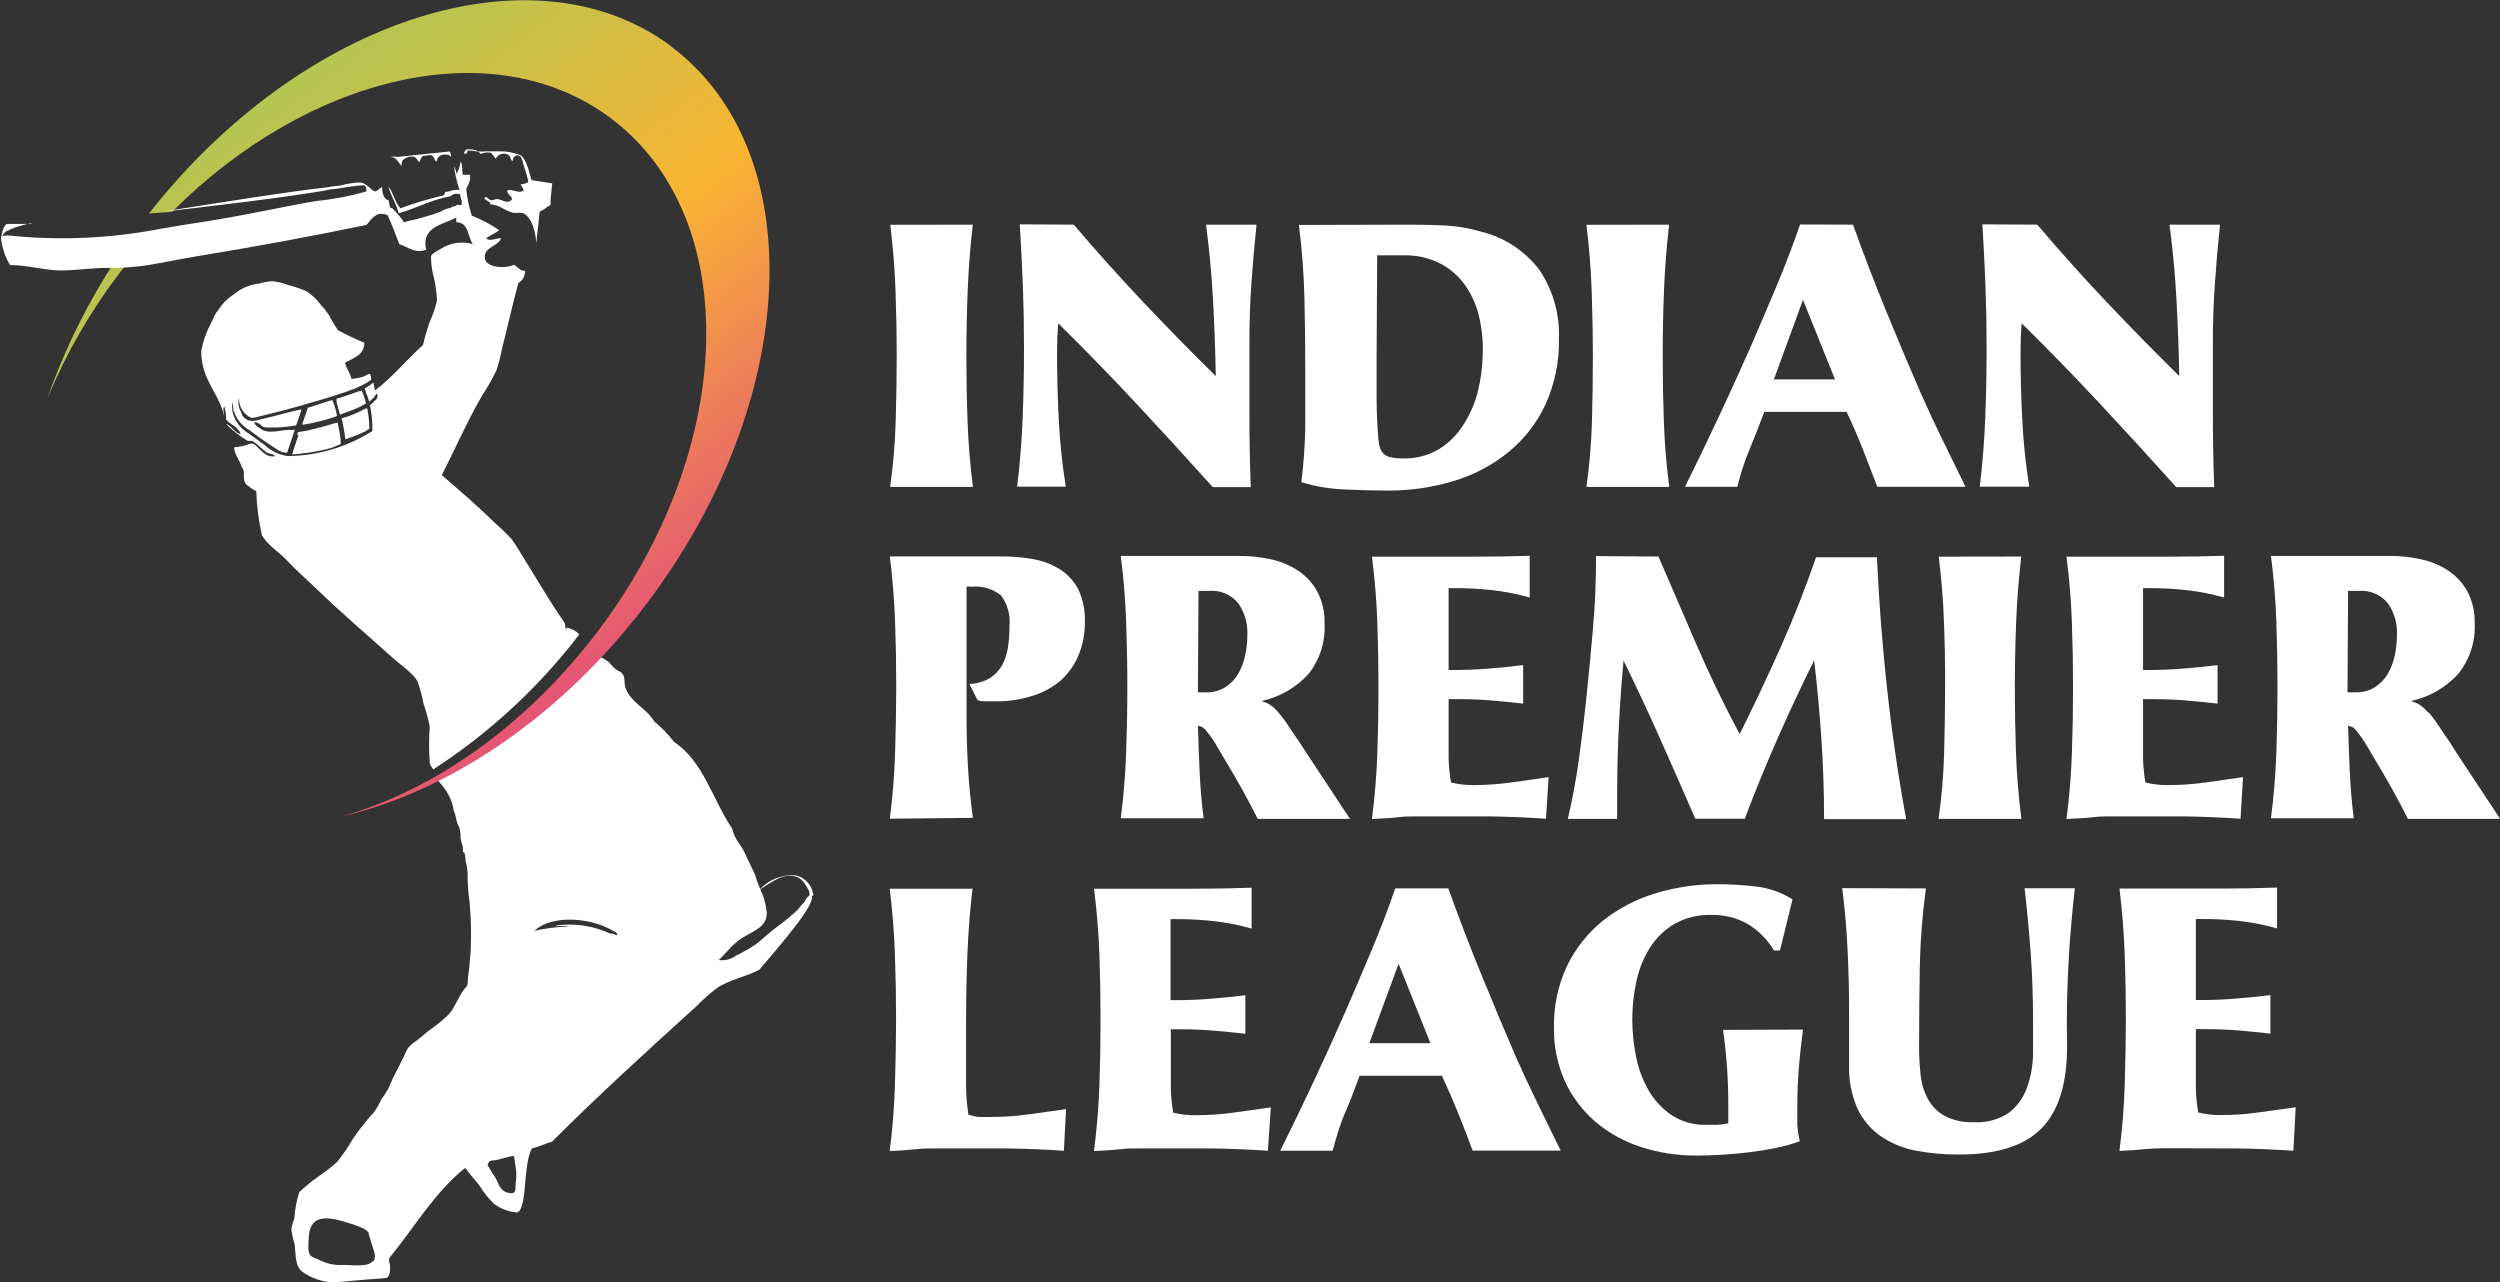 <svg width="78" height="40" viewBox="0 0 78 40" fill="none" xmlns="http://www.w3.org/2000/svg">
  <rect x="0" y="0" width="78" height="40" fill="#333333" stroke="none"/>
  <g clip-path="url(#clip0_8_619)">
    <path d="M30.351 7.009C30.272 7.693 30.219 8.374 30.192 9.053C30.165 9.731 30.151 10.415 30.151 11.106C30.151 11.79 30.163 12.471 30.188 13.149C30.212 13.828 30.268 14.509 30.355 15.193H27.772C27.867 14.519 27.925 13.839 27.945 13.159C27.966 12.477 27.977 11.794 27.977 11.11C27.977 10.426 27.964 9.742 27.94 9.057C27.916 8.382 27.861 7.701 27.777 7.013L30.351 7.009Z" fill="white" />
    <path d="M33.502 7.009C34.204 7.835 34.925 8.638 35.663 9.419C36.401 10.2 37.158 10.971 37.933 11.734C37.918 10.938 37.889 10.149 37.847 9.365C37.804 8.581 37.732 7.796 37.629 7.009H39.204C39.141 7.612 39.088 8.215 39.045 8.818C39.003 9.42 38.982 10.04 38.982 10.676C38.982 11.433 38.982 12.186 38.982 12.937C38.982 13.688 38.995 14.441 39.023 15.198H37.838C37.048 14.318 36.256 13.452 35.463 12.602C34.67 11.752 33.855 10.914 33.016 10.088C32.992 10.39 32.98 10.691 32.98 10.992C32.98 11.701 32.998 12.403 33.034 13.1C33.069 13.798 33.142 14.494 33.252 15.184H31.736C31.823 14.452 31.881 13.725 31.908 13.005C31.936 12.284 31.949 11.555 31.949 10.816C31.949 10.171 31.937 9.535 31.913 8.908C31.889 8.281 31.857 7.645 31.817 7L33.502 7.009Z" fill="white" />
    <path d="M43.994 7.009C44.367 7.009 44.736 7.018 45.102 7.036C45.47 7.056 45.834 7.119 46.187 7.221C46.925 7.397 47.579 7.824 48.035 8.429C48.455 9.058 48.666 9.803 48.639 10.558C48.654 11.27 48.51 11.976 48.217 12.625C47.95 13.195 47.559 13.699 47.072 14.099C46.57 14.508 45.991 14.816 45.37 15.003C44.696 15.208 43.995 15.31 43.291 15.306C42.873 15.306 42.419 15.294 41.928 15.27C41.479 15.251 41.033 15.175 40.603 15.044C40.673 14.472 40.714 13.897 40.725 13.321C40.725 12.748 40.725 12.17 40.725 11.585C40.725 10.822 40.716 10.061 40.698 9.301C40.68 8.542 40.622 7.781 40.526 7.018L43.994 7.009ZM42.95 11.164C42.95 11.541 42.95 11.935 42.95 12.345C42.95 12.755 42.964 13.148 42.991 13.525C42.995 13.652 43.011 13.779 43.036 13.905C43.054 13.993 43.094 14.076 43.154 14.144C43.218 14.207 43.298 14.249 43.386 14.266C43.513 14.293 43.642 14.305 43.772 14.303C44.167 14.315 44.558 14.214 44.898 14.013C45.203 13.823 45.461 13.566 45.651 13.262C45.858 12.944 46.012 12.595 46.105 12.227C46.199 11.854 46.251 11.472 46.26 11.088C46.276 10.7 46.243 10.313 46.16 9.934C46.084 9.578 45.941 9.238 45.738 8.935C45.538 8.643 45.272 8.403 44.961 8.234C44.606 8.048 44.209 7.957 43.808 7.967H42.968L42.95 11.164Z" fill="white" />
    <path d="M52.076 7.009C51.997 7.693 51.944 8.374 51.917 9.053C51.889 9.731 51.876 10.415 51.876 11.106C51.876 11.79 51.888 12.471 51.912 13.149C51.936 13.828 51.992 14.509 52.08 15.193H49.497C49.591 14.519 49.649 13.839 49.669 13.159C49.688 12.477 49.697 11.794 49.697 11.11C49.697 10.426 49.684 9.742 49.66 9.057C49.636 8.382 49.582 7.701 49.497 7.013L52.076 7.009Z" fill="white" />
    <path d="M57.814 7.009C58.138 7.913 58.476 8.795 58.827 9.654C59.178 10.513 59.544 11.383 59.926 12.263C60.147 12.761 60.375 13.25 60.611 13.733L61.324 15.189H58.573C58.421 14.788 58.27 14.396 58.119 14.013C57.967 13.63 57.799 13.243 57.615 12.851H55.045C54.903 13.237 54.751 13.623 54.591 14.009C54.431 14.395 54.302 14.788 54.205 15.189H52.571C53.282 13.757 53.958 12.316 54.6 10.866C54.875 10.23 55.148 9.592 55.417 8.953C55.687 8.314 55.935 7.664 56.162 7.004L57.814 7.009ZM55.345 11.838H57.252L56.253 9.356L55.345 11.838Z" fill="white" />
    <path d="M63.562 7.009C64.264 7.835 64.985 8.638 65.723 9.419C66.462 10.2 67.219 10.971 67.993 11.734C67.978 10.938 67.95 10.149 67.907 9.365C67.865 8.581 67.792 7.796 67.689 7.009H69.265C69.201 7.612 69.148 8.215 69.106 8.818C69.063 9.42 69.042 10.04 69.042 10.676C69.042 11.433 69.042 12.186 69.042 12.937C69.042 13.688 69.056 14.441 69.083 15.198H67.898C67.108 14.318 66.317 13.452 65.524 12.602C64.731 11.752 63.915 10.914 63.077 10.088C63.052 10.39 63.04 10.691 63.04 10.992C63.04 11.701 63.058 12.403 63.095 13.1C63.129 13.798 63.202 14.494 63.313 15.184H61.769C61.857 14.452 61.914 13.725 61.941 13.005C61.969 12.284 61.982 11.555 61.982 10.816C61.982 10.171 61.97 9.535 61.946 8.908C61.922 8.281 61.89 7.645 61.851 7L63.562 7.009Z" fill="white" />
    <path d="M27.763 25.544C27.851 24.86 27.905 24.178 27.927 23.5C27.948 22.822 27.96 22.14 27.963 21.456C27.963 20.763 27.951 20.078 27.927 19.403C27.902 18.728 27.848 18.047 27.763 17.359H31.223C31.562 17.357 31.901 17.386 32.235 17.445C32.533 17.497 32.819 17.606 33.075 17.766C33.316 17.921 33.512 18.136 33.643 18.39C33.79 18.705 33.86 19.051 33.847 19.399C33.854 19.771 33.781 20.141 33.633 20.484C33.501 20.787 33.3 21.056 33.048 21.271C32.788 21.477 32.491 21.631 32.172 21.723C31.816 21.832 31.445 21.885 31.073 21.881C30.977 21.881 30.882 21.881 30.787 21.881C30.692 21.881 30.596 21.881 30.501 21.845L30.242 21.338C30.468 21.334 30.688 21.272 30.882 21.158C31.043 21.056 31.176 20.916 31.268 20.751C31.362 20.574 31.423 20.383 31.45 20.185C31.481 19.97 31.496 19.752 31.495 19.534C31.532 19.191 31.436 18.846 31.227 18.571C30.969 18.371 30.645 18.276 30.319 18.304C30.265 18.299 30.21 18.299 30.156 18.304V22.342C30.156 22.876 30.171 23.406 30.201 23.934C30.231 24.462 30.283 24.989 30.355 25.517L27.763 25.544Z" fill="white" />
    <path d="M39.885 22.229C40 22.362 40.112 22.513 40.221 22.681C40.33 22.85 40.433 23.001 40.53 23.134L40.757 23.486L41.438 24.517L42.119 25.548H39.241C38.938 24.945 38.609 24.352 38.255 23.767L37.987 23.314C37.899 23.156 37.797 23.005 37.683 22.862C37.645 22.808 37.6 22.758 37.552 22.713C37.501 22.674 37.439 22.652 37.375 22.65C37.39 23.138 37.408 23.62 37.429 24.097C37.45 24.573 37.491 25.051 37.552 25.53H34.968C35.056 24.846 35.112 24.165 35.136 23.486C35.16 22.808 35.173 22.127 35.173 21.442C35.173 20.752 35.16 20.068 35.136 19.39C35.112 18.711 35.056 18.03 34.968 17.346H38.678C39.004 17.344 39.33 17.379 39.649 17.45C39.952 17.514 40.239 17.634 40.498 17.802C40.748 17.968 40.953 18.192 41.098 18.453C41.257 18.759 41.335 19.1 41.325 19.444C41.359 20.02 41.178 20.589 40.816 21.04C40.427 21.461 39.916 21.752 39.354 21.872L39.468 21.913L39.568 21.953C39.688 22.023 39.795 22.115 39.881 22.225M37.375 21.601H37.638C37.852 21.607 38.062 21.548 38.242 21.433C38.407 21.325 38.544 21.18 38.641 21.008C38.743 20.826 38.815 20.629 38.855 20.425C38.897 20.217 38.918 20.005 38.918 19.792C38.932 19.446 38.831 19.104 38.632 18.82C38.524 18.687 38.384 18.583 38.226 18.516C38.068 18.449 37.895 18.421 37.724 18.436H37.393L37.375 21.601Z" fill="white" />
    <path d="M48.235 25.544C47.651 25.505 47.065 25.48 46.478 25.471H44.734H44.189C44.017 25.471 43.84 25.471 43.658 25.494C43.477 25.517 43.372 25.521 43.231 25.53L42.805 25.553C42.892 24.869 42.948 24.187 42.973 23.509C42.997 22.831 43.009 22.149 43.009 21.465C43.009 20.772 42.997 20.087 42.973 19.412C42.948 18.737 42.892 18.056 42.805 17.368C43.05 17.368 43.29 17.368 43.526 17.368C43.763 17.368 44.003 17.368 44.248 17.368H45.987C46.559 17.368 47.139 17.359 47.726 17.341V18.643C47.347 18.535 46.96 18.458 46.568 18.413C46.176 18.37 45.782 18.349 45.388 18.349H45.197V20.904H45.293H45.397C45.73 20.904 46.084 20.889 46.459 20.859C46.835 20.829 47.189 20.793 47.522 20.751V21.953C47.189 21.914 46.858 21.881 46.528 21.854C46.198 21.827 45.862 21.813 45.52 21.813H45.197V22.935C45.197 23.188 45.197 23.432 45.197 23.681C45.206 23.926 45.23 24.171 45.27 24.413C45.496 24.469 45.728 24.496 45.96 24.495C46.358 24.495 46.755 24.468 47.15 24.413L48.316 24.246L48.235 25.544Z" fill="white" />
    <path d="M51.744 17.364L52.952 20.163C53.355 21.091 53.796 22.005 54.278 22.903C54.729 21.999 55.155 21.094 55.558 20.19C55.961 19.285 56.328 18.351 56.661 17.386H58.559C58.623 18.764 58.728 20.131 58.877 21.488C59.025 22.844 59.223 24.201 59.472 25.557H56.911C56.911 24.722 56.884 23.896 56.829 23.079C56.775 22.262 56.699 21.436 56.602 20.601C56.2 21.412 55.817 22.231 55.453 23.057C55.09 23.883 54.751 24.712 54.437 25.544H52.893C52.53 24.709 52.166 23.883 51.803 23.066C51.44 22.249 51.057 21.43 50.655 20.61C50.591 21.295 50.543 21.971 50.509 22.641C50.476 23.31 50.458 23.987 50.455 24.671V25.123C50.455 25.263 50.455 25.408 50.455 25.548H48.916C49.058 24.945 49.173 24.329 49.261 23.699C49.349 23.069 49.424 22.449 49.488 21.84C49.566 21.093 49.638 20.35 49.701 19.611C49.765 18.873 49.797 18.119 49.797 17.35L51.744 17.364Z" fill="white" />
    <path d="M63.063 17.364C62.984 18.048 62.931 18.729 62.904 19.408C62.877 20.086 62.863 20.77 62.863 21.46C62.863 22.145 62.875 22.826 62.899 23.504C62.924 24.183 62.98 24.864 63.067 25.548H60.484C60.579 24.874 60.636 24.194 60.657 23.514C60.675 22.832 60.685 22.149 60.688 21.465C60.691 20.781 60.679 20.096 60.652 19.412C60.628 18.737 60.573 18.056 60.489 17.368L63.063 17.364Z" fill="white" />
    <path d="M69.905 25.544C69.321 25.505 68.735 25.48 68.148 25.471H66.404H65.86C65.687 25.471 65.505 25.471 65.328 25.494C65.151 25.517 65.042 25.521 64.902 25.53L64.475 25.553C64.563 24.869 64.619 24.187 64.643 23.509C64.667 22.831 64.679 22.149 64.679 21.465C64.679 20.772 64.667 20.087 64.643 19.412C64.619 18.737 64.563 18.056 64.475 17.368C64.72 17.368 64.961 17.368 65.197 17.368C65.433 17.368 65.674 17.368 65.919 17.368H67.653C68.225 17.368 68.805 17.359 69.392 17.341V18.643C69.013 18.535 68.626 18.458 68.234 18.413C67.842 18.37 67.448 18.349 67.054 18.349H66.863V20.904H66.958H67.063C67.396 20.904 67.75 20.889 68.125 20.859C68.501 20.829 68.855 20.793 69.188 20.751V21.953C68.855 21.914 68.523 21.881 68.193 21.854C67.863 21.827 67.527 21.813 67.185 21.813H66.863V22.935C66.863 23.188 66.863 23.432 66.863 23.681C66.871 23.926 66.895 24.171 66.936 24.413C67.161 24.469 67.393 24.496 67.626 24.495C68.024 24.495 68.421 24.468 68.815 24.413L69.982 24.246L69.905 25.544Z" fill="white" />
    <path d="M75.775 22.229C75.89 22.362 76.002 22.513 76.111 22.681C76.22 22.85 76.323 23.001 76.42 23.134L76.642 23.486L77.323 24.517L78.004 25.548H75.126C74.823 24.945 74.495 24.352 74.141 23.767L73.873 23.314C73.784 23.156 73.682 23.005 73.569 22.862C73.53 22.809 73.486 22.759 73.437 22.713C73.386 22.674 73.324 22.652 73.26 22.65C73.275 23.138 73.293 23.62 73.314 24.097C73.336 24.573 73.377 25.051 73.437 25.53H70.854C70.942 24.846 70.998 24.165 71.022 23.486C71.046 22.808 71.058 22.127 71.058 21.442C71.058 20.752 71.046 20.068 71.022 19.39C70.998 18.711 70.942 18.03 70.854 17.346H74.563C74.89 17.344 75.216 17.379 75.535 17.45C75.837 17.514 76.125 17.634 76.384 17.802C76.633 17.968 76.838 18.192 76.983 18.453C77.142 18.759 77.22 19.1 77.21 19.444C77.239 20.023 77.051 20.591 76.683 21.04C76.294 21.461 75.783 21.752 75.221 21.872L75.335 21.913L75.435 21.953C75.556 22.023 75.662 22.115 75.748 22.225M73.242 21.601H73.505C73.719 21.606 73.929 21.548 74.109 21.433C74.274 21.325 74.411 21.179 74.509 21.008C74.61 20.826 74.682 20.629 74.722 20.425C74.764 20.217 74.785 20.005 74.786 19.792C74.799 19.446 74.699 19.104 74.499 18.82C74.391 18.687 74.251 18.583 74.093 18.516C73.935 18.449 73.763 18.421 73.591 18.435H73.26L73.242 21.601Z" fill="white" />
    <path d="M33.193 35.903C32.609 35.864 32.023 35.84 31.436 35.831H29.693H29.148C28.966 35.831 28.785 35.831 28.603 35.853L28.181 35.89L27.759 35.912C27.846 35.228 27.901 34.547 27.922 33.868C27.943 33.19 27.955 32.509 27.958 31.825C27.958 31.131 27.946 30.447 27.922 29.772C27.898 29.096 27.843 28.415 27.759 27.728H30.342C30.263 28.412 30.21 29.093 30.183 29.772C30.156 30.45 30.142 31.134 30.142 31.825C30.142 32.055 30.142 32.277 30.142 32.507C30.142 32.738 30.142 32.959 30.142 33.195C30.142 33.43 30.142 33.719 30.142 33.986C30.15 34.251 30.174 34.515 30.215 34.777C30.326 34.816 30.442 34.84 30.56 34.85H30.905C31.303 34.85 31.7 34.823 32.094 34.768L33.261 34.605L33.193 35.903Z" fill="white" />
    <path d="M39.558 35.903C38.974 35.864 38.39 35.84 37.806 35.831H36.062H35.518C35.345 35.831 35.164 35.831 34.986 35.853L34.56 35.89L34.133 35.912C34.221 35.228 34.277 34.547 34.301 33.868C34.325 33.19 34.337 32.509 34.337 31.825C34.337 31.131 34.325 30.447 34.301 29.772C34.277 29.096 34.221 28.415 34.133 27.728C34.378 27.728 34.619 27.728 34.855 27.728C35.091 27.728 35.331 27.728 35.577 27.728H37.311C37.883 27.728 38.463 27.717 39.05 27.696V28.971C38.671 28.863 38.284 28.786 37.892 28.741C37.5 28.698 37.106 28.676 36.712 28.677H36.521V31.205H36.616H36.73C37.063 31.205 37.417 31.19 37.792 31.16C38.168 31.13 38.522 31.093 38.855 31.051V32.254C38.522 32.215 38.19 32.182 37.86 32.155C37.531 32.127 37.194 32.114 36.852 32.114H36.53V33.235C36.53 33.489 36.53 33.737 36.53 33.981C36.539 34.227 36.563 34.472 36.603 34.714C36.829 34.769 37.06 34.797 37.293 34.795C37.691 34.796 38.088 34.769 38.482 34.714L39.649 34.551L39.558 35.903Z" fill="white" />
    <path d="M45.188 27.719C45.512 28.623 45.85 29.505 46.201 30.364C46.552 31.223 46.916 32.093 47.295 32.973C47.516 33.468 47.744 33.957 47.98 34.443L48.693 35.899H45.946C45.798 35.498 45.647 35.106 45.492 34.723C45.338 34.34 45.17 33.954 44.989 33.566H42.419C42.278 33.95 42.133 34.339 41.965 34.723C41.797 35.107 41.688 35.501 41.579 35.903H39.944C40.656 34.471 41.331 33.03 41.969 31.58C42.245 30.944 42.517 30.307 42.786 29.668C43.056 29.029 43.304 28.379 43.531 27.719H45.188ZM42.723 32.548H44.63L43.636 30.07L42.723 32.548Z" fill="white" />
    <path d="M56.253 32.123C56.198 32.533 56.154 32.94 56.121 33.344C56.089 33.751 56.076 34.158 56.076 34.565C56.076 34.746 56.076 34.92 56.076 35.089C56.088 35.264 56.114 35.438 56.153 35.609C55.913 35.694 55.667 35.762 55.417 35.813C55.14 35.872 54.854 35.917 54.559 35.953C54.264 35.989 53.969 36.012 53.683 36.03C53.397 36.048 53.138 36.053 52.907 36.053C52.327 36.055 51.75 35.965 51.199 35.786C50.682 35.621 50.203 35.356 49.787 35.008C49.383 34.663 49.058 34.236 48.834 33.755C48.592 33.223 48.473 32.644 48.484 32.06C48.47 31.391 48.612 30.729 48.898 30.124C49.161 29.583 49.541 29.106 50.01 28.727C50.493 28.344 51.045 28.056 51.635 27.877C52.269 27.681 52.929 27.584 53.592 27.588C53.994 27.588 54.396 27.613 54.795 27.66C55.198 27.706 55.585 27.844 55.926 28.062L55.535 29.654H55.345C55.143 29.312 54.859 29.026 54.518 28.822C54.173 28.631 53.783 28.536 53.388 28.546C52.981 28.533 52.578 28.633 52.225 28.836C51.915 29.024 51.654 29.283 51.463 29.591C51.265 29.916 51.125 30.272 51.05 30.644C50.967 31.031 50.926 31.425 50.927 31.82C50.929 32.197 50.967 32.572 51.041 32.941C51.11 33.313 51.24 33.67 51.426 34C51.602 34.313 51.848 34.582 52.144 34.786C52.468 34.999 52.85 35.107 53.238 35.094H53.588C53.7 35.087 53.813 35.072 53.923 35.049C53.923 34.954 53.923 34.859 53.923 34.764V34.47C53.923 34.075 53.91 33.684 53.883 33.299C53.855 32.913 53.815 32.524 53.76 32.132L56.253 32.123Z" fill="white" />
    <path d="M60.089 27.719C59.978 28.528 59.914 29.344 59.898 30.16C59.883 30.98 59.876 31.799 59.876 32.616C59.874 32.918 59.889 33.22 59.921 33.52C59.946 33.787 60.023 34.047 60.148 34.284C60.268 34.505 60.447 34.688 60.666 34.813C60.946 34.957 61.259 35.026 61.574 35.012C61.97 35.039 62.363 34.933 62.691 34.709C62.942 34.509 63.132 34.243 63.24 33.941C63.359 33.607 63.424 33.255 63.431 32.901C63.431 32.518 63.431 32.15 63.431 31.797C63.431 31.104 63.406 30.42 63.358 29.744C63.309 29.069 63.246 28.392 63.167 27.714H64.734C64.661 28.374 64.602 29.036 64.557 29.699C64.526 30.197 64.505 30.688 64.493 31.173C64.481 31.659 64.481 32.15 64.493 32.648C64.493 33.811 64.227 34.664 63.694 35.207C63.161 35.749 62.306 36.021 61.129 36.021C60.672 36.025 60.216 35.984 59.767 35.899C59.376 35.825 59.005 35.671 58.677 35.447C58.365 35.23 58.116 34.935 57.955 34.592C57.767 34.165 57.677 33.702 57.692 33.235C57.692 32.961 57.692 32.691 57.692 32.426C57.692 32.164 57.692 31.892 57.692 31.617C57.692 30.962 57.677 30.311 57.646 29.663C57.616 29.015 57.56 28.364 57.478 27.71L60.089 27.719Z" fill="white" />
    <path d="M71.553 35.903C70.969 35.864 70.385 35.84 69.8 35.831L68.057 35.826H67.512C67.34 35.826 67.163 35.834 66.981 35.849L66.554 35.885L66.127 35.908C66.215 35.224 66.27 34.542 66.291 33.864C66.312 33.186 66.324 32.504 66.327 31.82C66.327 31.127 66.315 30.442 66.291 29.767C66.267 29.092 66.212 28.411 66.127 27.723C66.373 27.723 66.613 27.723 66.849 27.723C67.085 27.723 67.326 27.723 67.571 27.723H69.31C69.882 27.723 70.46 27.713 71.044 27.692V28.967C70.667 28.859 70.281 28.782 69.891 28.736C69.499 28.693 69.105 28.672 68.711 28.673H68.511V31.201H68.606H68.711C69.044 31.201 69.398 31.186 69.773 31.155C70.149 31.125 70.503 31.089 70.836 31.047V32.25C70.503 32.21 70.171 32.177 69.841 32.15C69.511 32.123 69.175 32.109 68.833 32.109H68.511V33.231C68.511 33.484 68.511 33.733 68.511 33.977C68.519 34.222 68.543 34.467 68.584 34.709C68.808 34.764 69.038 34.792 69.269 34.791C69.667 34.792 70.065 34.764 70.459 34.709L71.626 34.547L71.553 35.903Z" fill="white" />
    <path d="M25.38 27.94C25.364 27.829 25.327 27.721 25.27 27.624C25.173 27.475 25.025 27.366 24.853 27.316C24.644 27.294 24.433 27.321 24.236 27.394C24.039 27.467 23.862 27.584 23.718 27.737C23.653 27.59 23.598 27.439 23.554 27.285L23.25 26.642C23.137 26.367 22.91 26.19 22.851 25.865C22.238 24.96 21.943 23.749 21.035 23.152C20.853 22.915 20.644 22.699 20.413 22.51C20.163 22.085 19.668 21.926 19.505 21.433C19.473 21.32 19.505 21.171 19.445 21.058C19.387 20.945 19.305 20.959 19.196 20.868C19.087 20.778 19.037 20.692 18.973 20.642C18.833 20.543 18.665 20.461 18.519 20.366C17.103 21.919 15.45 23.241 13.62 24.282L13.72 24.418C13.917 24.626 14.059 24.879 14.133 25.155C14.133 25.286 14.211 25.399 14.229 25.526C14.244 25.624 14.277 25.719 14.324 25.806C14.359 25.919 14.374 26.036 14.37 26.154C14.386 26.247 14.41 26.337 14.442 26.425C14.442 26.471 14.442 26.511 14.442 26.557C14.442 26.602 14.483 26.593 14.497 26.62C14.513 26.702 14.523 26.785 14.528 26.869C14.567 27.002 14.587 27.141 14.588 27.28C14.588 27.571 14.609 27.861 14.651 28.148C14.691 28.578 14.704 29.01 14.692 29.442C14.692 29.663 14.669 29.894 14.647 30.106C14.647 30.219 14.619 30.332 14.606 30.445C14.592 30.558 14.606 30.726 14.556 30.776C14.315 31.038 14.229 31.386 14.006 31.644C13.813 31.832 13.603 32.003 13.38 32.155L13.012 32.458C12.905 32.525 12.809 32.607 12.726 32.702C12.68 32.783 12.639 32.868 12.604 32.955C12.508 33.154 12.404 33.348 12.304 33.547C12.204 33.746 12.181 33.828 12.113 33.968C12.047 34.084 11.975 34.196 11.895 34.303C11.831 34.447 11.752 34.585 11.659 34.714C11.572 34.8 11.492 34.892 11.418 34.99C11.241 35.216 11.164 35.302 11.005 35.541C10.86 35.794 10.694 36.034 10.511 36.261C10.325 36.423 10.129 36.574 9.925 36.713C9.719 36.859 9.523 37.019 9.339 37.192C9.252 37.46 9.2 37.738 9.185 38.019C9.141 38.122 9.109 38.23 9.089 38.34C9.108 38.494 9.14 38.645 9.185 38.793C9.239 39.069 9.185 39.453 9.403 39.656C9.708 39.888 10.082 40.012 10.465 40.009C11.037 39.955 11.468 39.914 12.054 39.873C12.204 39.806 12.168 39.507 12.163 39.457C12.159 39.408 12.109 39.317 12.163 39.231C12.935 38.286 13.562 37.197 14.515 36.437C14.647 36.627 14.81 36.798 14.969 37.002C15.093 37.21 15.246 37.401 15.423 37.567C15.634 37.72 15.884 37.811 16.145 37.83C16.463 37.662 16.308 36.342 16.599 35.826C16.83 35.781 17.003 35.677 17.225 35.618C18.637 34.203 20.226 32.756 21.738 31.386C21.943 31.174 22.165 30.979 22.401 30.803C22.801 30.554 23.282 30.473 23.691 30.256C24.358 29.473 25.448 28.221 25.325 27.949M11.636 39.349C11.496 39.498 11.26 39.489 10.728 39.466C10.448 39.486 10.167 39.425 9.92 39.29C9.661 39.181 9.58 39.222 9.639 38.544C9.698 37.866 10.261 37.961 10.869 38.155C11.477 38.349 11.491 38.408 11.518 38.539C11.546 38.671 11.673 39.05 11.673 39.05C11.673 39.05 11.741 39.249 11.65 39.349M16.086 36.961C16.086 37.138 16.086 37.255 15.9 37.224C15.577 37.174 15.568 36.921 15.446 36.726C15.36 36.604 15.281 36.477 15.21 36.346C15.282 36.157 15.328 36.229 15.518 36.188C15.668 36.142 15.819 36.102 15.972 36.071C16.063 36.071 16.022 36.007 16.081 36.364C16.119 36.562 16.119 36.764 16.081 36.961M19.064 29.139C18.533 28.886 17.94 28.795 17.357 28.876C17.357 28.876 17.357 28.876 17.357 28.913C17.398 28.863 17.87 28.913 17.734 28.913C17.376 28.916 17.02 28.96 16.672 29.044C17.212 28.528 18.397 28.641 19.028 28.989C19.128 29.039 19.146 29.048 19.232 29.098C19.296 29.233 19.232 29.166 19.082 29.12M25.107 28.139C25.039 28.203 25.039 28.207 24.975 28.275C24.909 28.364 24.831 28.445 24.744 28.515C24.671 28.587 24.63 28.614 24.503 28.718C24.376 28.822 24.263 28.899 24.081 29.044C23.899 29.188 23.781 29.306 23.586 29.46C23.389 29.592 23.183 29.71 22.969 29.812C22.814 29.928 22.62 29.979 22.428 29.953C22.601 29.79 22.764 29.568 23.014 29.365C23.368 29.075 23.949 28.985 23.922 28.46C23.898 28.212 23.831 27.971 23.722 27.746C23.781 27.705 23.854 27.665 23.899 27.628C24.019 27.546 24.145 27.473 24.276 27.411C24.444 27.328 24.634 27.306 24.817 27.348C25.007 27.389 25.116 27.57 25.207 27.732C25.249 27.79 25.267 27.861 25.257 27.931C25.196 27.985 25.144 28.047 25.103 28.117" fill="white" />
    <path d="M4.145 7.339C3.011 8.899 2.112 10.616 1.476 12.435C2.059 11.03 2.822 9.707 3.746 8.496C4.079 8.056 4.425 7.639 4.785 7.244C4.558 7.28 4.331 7.316 4.159 7.339" fill="#B9C450" />
    <path d="M20.966 1.461C16.676 -1.764 9.434 0.556 4.649 6.661L5.371 6.606C9.666 2.315 15.432 0.963 19.064 3.694C23.182 6.787 22.996 13.954 18.651 19.697C16.413 22.65 13.511 24.671 10.656 25.476C13.997 24.698 17.516 22.365 20.19 18.815C24.971 12.485 25.307 4.734 20.948 1.456" fill="url(#paint0_linear_8_619)" />
    <path d="M14.556 4.698C14.661 4.694 14.766 4.703 14.869 4.725H14.91C14.951 4.725 14.955 4.798 15.014 4.798C15.103 4.76 15.2 4.747 15.296 4.761C15.377 4.802 15.409 4.893 15.468 4.951C15.485 4.916 15.509 4.884 15.539 4.858C15.569 4.832 15.604 4.814 15.642 4.803C15.68 4.792 15.72 4.79 15.759 4.796C15.798 4.802 15.835 4.816 15.868 4.838C15.954 4.897 15.909 4.992 15.999 5.028C15.999 4.897 16.063 4.87 16.14 4.843C16.164 4.845 16.187 4.852 16.207 4.864C16.227 4.875 16.245 4.891 16.258 4.911L16.295 4.997C16.331 5.119 16.358 5.241 16.404 5.358C16.449 5.476 16.445 5.548 16.472 5.598V5.693C16.4 5.725 16.323 5.745 16.245 5.752C16.267 5.824 16.326 5.86 16.34 5.942C16.186 6.059 15.977 5.878 15.827 5.942C15.827 6.073 15.95 6.095 15.977 6.208C15.877 6.389 15.668 6.236 15.523 6.208C15.446 6.208 15.387 6.258 15.314 6.245C15.241 6.231 15.182 6.1 15.123 6.168C15.064 6.236 15.328 6.276 15.296 6.376C15.586 6.376 15.782 6.615 16.054 6.643C16.13 6.639 16.205 6.639 16.281 6.643C16.494 6.679 16.694 7.036 16.735 7.588C16.735 7.461 16.835 6.733 16.835 6.606C16.967 6.552 17.053 6.457 17.175 6.398C17.175 6.172 17.207 5.946 17.23 5.72C17.017 5.684 16.776 5.657 16.581 5.616C16.526 5.431 16.431 4.933 16.218 4.834C16.009 4.753 15.787 4.715 15.564 4.721C15.428 4.721 15.296 4.721 15.164 4.721C15.084 4.732 15.003 4.732 14.924 4.721C14.814 4.667 14.691 4.647 14.569 4.662C14.524 4.662 14.51 4.703 14.51 4.712C14.51 4.721 14.442 4.78 14.51 4.798C14.579 4.816 14.56 4.739 14.601 4.716M12.535 5.168C12.504 4.969 12.649 4.942 12.762 4.888H12.885C12.98 4.888 13.03 5.019 13.089 5.064C13.103 4.988 13.141 4.918 13.198 4.865L13.425 4.838C13.543 4.838 13.534 5.001 13.625 5.046C13.625 4.811 13.957 4.752 14.079 4.897C14.07 4.839 14.057 4.781 14.038 4.725L12.39 4.897C12.32 4.883 12.247 4.883 12.177 4.897C12.381 4.897 12.413 5.064 12.517 5.159M9.312 13.575L9.144 14.076C9.144 14.126 9.121 14.162 9.112 14.18C9.471 14.153 9.828 14.099 10.179 14.018L10.37 13.963L10.629 13.855C10.629 13.801 10.629 13.746 10.629 13.724C10.607 13.543 10.576 13.363 10.533 13.186L10.397 13.217C10.197 13.281 9.993 13.339 9.789 13.385C9.63 13.43 9.467 13.462 9.303 13.479L9.266 13.561M17.661 19.661C17.64 19.587 17.627 19.511 17.62 19.435C17.166 18.797 16.794 18.133 16.385 17.486C16.249 17.269 16.118 17.034 15.968 16.826C15.801 16.645 15.623 16.475 15.437 16.315C14.905 15.781 14.338 15.306 13.784 14.822C14.202 14.009 14.588 13.122 15.037 12.349C15.206 12.094 15.357 11.828 15.491 11.553C15.562 11.331 15.62 11.104 15.664 10.875C15.841 10.179 15.986 9.518 16.172 8.831C16.238 8.792 16.292 8.736 16.329 8.67C16.365 8.603 16.384 8.527 16.381 8.451C16.222 8.451 16.149 8.329 16.04 8.261C15.745 8.397 15.164 8.343 15.132 8.071C15.06 7.705 15.586 7.678 15.627 7.429C15.496 7.429 15.25 7.551 15.173 7.429C15.296 7.339 15.455 7.28 15.573 7.181C15.306 6.999 15.02 6.847 14.719 6.728C14.633 6.458 14.575 6.179 14.547 5.896C14.596 5.807 14.635 5.713 14.665 5.616C14.665 5.566 14.665 5.539 14.665 5.453C14.574 5.453 14.501 5.453 14.451 5.453C14.401 5.453 14.451 5.164 14.374 5.037C14.353 5.176 14.309 5.311 14.242 5.435C14.236 5.349 14.21 5.265 14.165 5.191C14.199 5.442 14.256 5.689 14.338 5.928C14.124 5.896 14.047 5.991 13.884 5.987C13.887 6.01 13.883 6.033 13.873 6.053C13.862 6.073 13.845 6.09 13.825 6.1C13.373 6.204 12.929 6.337 12.495 6.498C12.322 6.322 12.277 6.01 12.118 5.82C12.19 6.109 12.354 6.331 12.44 6.652C12.998 6.498 13.453 6.231 14.052 6.123C14.092 6.086 14.142 6.061 14.195 6.05C14.249 6.04 14.305 6.045 14.356 6.064C14.356 6.168 14.447 6.294 14.392 6.403C14.174 6.371 14.306 6.403 14.165 6.444C14.12 6.416 14.111 6.48 14.025 6.493C13.942 6.51 13.862 6.539 13.789 6.579C13.693 6.62 13.711 6.629 13.62 6.643C13.595 6.659 13.567 6.672 13.539 6.683C13.473 6.694 13.409 6.713 13.348 6.738L13.144 6.796L12.889 6.864C12.793 6.877 12.699 6.901 12.608 6.936C12.496 6.773 12.369 6.622 12.227 6.484C12.168 6.539 12.149 6.394 12.131 6.258C11.972 6.204 11.927 6.046 11.922 5.842C11.868 5.842 11.791 5.96 11.695 5.973C11.55 5.915 11.441 5.716 11.241 5.693C11.03 5.7 10.819 5.732 10.615 5.788C10.463 5.8 10.311 5.822 10.161 5.851C9.162 5.946 5.73 6.502 5.099 6.597C5.757 6.539 9.48 6.095 10.302 5.91C10.665 5.883 11.046 5.779 11.378 5.783C11.4 5.809 11.416 5.84 11.425 5.873C11.435 5.905 11.437 5.94 11.432 5.973C10.911 6.121 10.378 6.223 9.839 6.276C9.53 6.322 8.545 6.52 8.358 6.557C7.564 6.715 6.66 6.882 5.78 7.009L5.003 7.14C3.447 7.441 1.854 7.511 0.277 7.348C0.15 7.348 0.1 7.348 0.073 7.38C0.091 7.312 0.135 7.254 0.195 7.217C0.408 7.114 0.632 7.036 0.863 6.986H0.976C1.022 6.946 0.903 6.986 0.863 6.986C0.667 6.986 0.341 6.986 0.2 6.986C0.145 7.046 0.105 7.117 0.082 7.194C0.082 7.194 0.032 7.411 0.032 7.42C0.061 7.721 0.157 8.012 0.313 8.27C0.867 8.27 1.371 8.433 1.889 8.438C2.311 8.438 2.733 8.379 3.142 8.361C3.482 8.361 3.818 8.361 4.168 8.325C4.772 8.275 5.385 8.121 5.984 8.022C7.841 7.719 9.675 7.384 11.432 7.018C11.6 6.842 11.723 6.566 12.095 6.715C12.231 7.009 12.345 7.325 12.458 7.619C12.735 7.705 12.944 7.922 13.294 7.791C13.139 7.077 13.807 7.013 14.242 6.787C14.22 6.86 14.242 6.887 14.242 6.936C14.633 6.936 14.583 7.389 14.755 7.615C14.587 7.568 14.411 7.557 14.238 7.582C14.065 7.608 13.899 7.67 13.752 7.764C13.661 7.814 13.471 7.918 13.448 7.99C13.447 8.219 13.477 8.447 13.539 8.668C13.591 8.899 13.623 9.133 13.634 9.369C13.584 9.604 13.506 9.831 13.403 10.047C13.321 10.301 13.257 10.5 13.198 10.766C12.685 11.219 12.254 11.766 11.695 12.186C11.695 12.109 11.664 12.014 11.646 11.933C11.58 11.994 11.507 12.045 11.428 12.087L11.378 12.114C11.396 12.158 11.409 12.203 11.418 12.25C11.459 12.34 11.493 12.434 11.518 12.53L11.55 12.507L11.668 12.399C11.692 12.353 11.725 12.311 11.764 12.277C11.781 12.317 11.783 12.362 11.77 12.403C11.756 12.445 11.728 12.48 11.691 12.503C11.646 12.556 11.596 12.604 11.541 12.648C11.6 12.91 11.626 13.179 11.618 13.448C10.828 13.949 9.913 14.22 8.976 14.23C8.705 14.191 8.453 14.069 8.254 13.882C8.081 13.76 7.909 13.633 7.736 13.507C7.615 13.435 7.51 13.34 7.427 13.226C7.344 13.113 7.286 12.983 7.255 12.847C7.238 12.745 7.238 12.641 7.255 12.539C7.269 12.623 7.278 12.707 7.282 12.792C7.304 12.837 7.323 12.884 7.337 12.932C7.43 13.141 7.59 13.315 7.791 13.425C8.063 13.637 8.347 13.835 8.64 14.018C8.731 14.087 8.843 14.125 8.958 14.126C9.039 13.891 9.117 13.647 9.198 13.412H9.049C8.713 13.412 8.358 13.575 8.091 13.348C8.051 13.332 8.016 13.307 7.987 13.275C7.959 13.242 7.938 13.204 7.927 13.163C8.03 13.177 8.124 13.228 8.19 13.308L8.304 13.339H8.395C8.59 13.339 8.767 13.339 8.949 13.312H8.971L9.239 13.271L9.398 12.819V12.774L9.039 12.855C8.685 12.95 8.331 13.041 7.973 13.122C7.908 13.136 7.842 13.136 7.777 13.122C7.686 13.098 7.608 13.04 7.559 12.96C7.545 12.926 7.533 12.891 7.523 12.855C7.482 12.788 7.456 12.714 7.445 12.636C7.434 12.558 7.439 12.479 7.459 12.403C7.45 12.537 7.482 12.67 7.552 12.784C7.622 12.899 7.726 12.989 7.85 13.041C7.933 13.033 8.015 13.016 8.095 12.991L8.245 12.955C8.613 12.869 8.971 12.774 9.335 12.67C9.834 12.53 10.333 12.385 10.819 12.218L10.987 12.155L11.06 12.127L11.282 12.028L11.428 11.951L11.537 11.883L11.577 11.856C11.588 11.791 11.575 11.723 11.541 11.666C11.473 11.666 11.373 11.748 11.305 11.761C11.194 11.79 11.082 11.811 10.969 11.825C10.924 11.635 10.81 11.504 10.765 11.318C11.024 11.164 11.36 11.092 11.369 10.694C11.086 10.578 10.81 10.447 10.542 10.301C10.443 10.156 10.353 10.005 10.274 9.849C10.196 9.727 10.106 9.614 10.007 9.509C9.884 9.34 9.73 9.195 9.553 9.084C9.383 9.009 9.206 8.948 9.026 8.903C8.855 8.839 8.676 8.795 8.495 8.772C8.353 8.785 8.213 8.811 8.077 8.849C7.797 8.88 7.532 8.991 7.314 9.17C7.198 9.246 7.09 9.334 6.992 9.433C6.965 9.469 6.883 9.564 6.86 9.604C6.837 9.645 6.756 9.735 6.71 9.817C6.629 9.971 6.629 9.989 6.579 10.093C6.435 10.362 6.333 10.652 6.279 10.952C6.279 11.856 6.819 12.236 6.996 12.982C6.996 12.883 6.937 12.761 6.996 12.679C7.041 12.813 7.061 12.954 7.055 13.095C7.196 13.254 7.441 13.317 7.509 13.547C7.332 13.516 7.187 13.244 7.055 13.235C7.259 13.434 7.484 13.608 7.727 13.755C7.764 13.755 7.818 13.755 7.859 13.755C8.063 13.85 8.222 14.099 8.408 14.153C8.495 14.18 8.517 14.153 8.581 14.235C8.154 14.307 8.027 13.733 7.768 13.855C7.624 13.913 7.47 13.945 7.314 13.95C7.278 14.126 7.505 14.402 7.537 14.556C7.686 14.768 7.537 14.872 7.668 15.103C7.77 15.188 7.879 15.264 7.995 15.329C8.011 15.786 8.069 16.24 8.168 16.686C8.336 17.011 8.722 17.228 8.985 17.517C9.248 17.807 9.671 18.169 9.893 18.39C10.674 19.145 11.423 19.778 12.231 20.506C12.435 20.692 12.926 21.035 13.026 21.262C13.108 21.49 13.172 21.724 13.216 21.962C13.297 22.191 13.361 22.425 13.407 22.663C13.382 23.041 13.382 23.42 13.407 23.798C13.431 23.873 13.468 23.944 13.516 24.006C15.142 22.953 16.589 21.648 17.802 20.14L18.074 19.792C17.969 19.681 17.831 19.608 17.679 19.584M11.255 12.209C11.244 12.204 11.233 12.202 11.221 12.202C11.209 12.202 11.198 12.204 11.187 12.209C11.042 12.268 10.892 12.313 10.765 12.358L10.542 12.431H10.501C10.501 12.476 10.501 12.512 10.501 12.548L10.606 12.937C10.828 12.86 11.06 12.774 11.264 12.675L11.418 12.589L11.369 12.403C11.343 12.326 11.313 12.251 11.278 12.177M10.511 12.969C10.487 12.8 10.438 12.635 10.365 12.48L9.911 12.625C9.811 12.661 9.711 12.693 9.607 12.72C9.553 12.883 9.493 13.046 9.439 13.208C9.438 13.223 9.438 13.238 9.439 13.253L9.702 13.208C9.942 13.158 10.178 13.095 10.411 13.018L10.533 12.973M10.665 13.082C10.714 13.287 10.751 13.495 10.774 13.706C10.988 13.638 11.198 13.555 11.4 13.457C11.439 13.428 11.48 13.402 11.523 13.38C11.523 13.167 11.502 12.955 11.459 12.747H11.405C11.164 12.878 10.91 12.983 10.647 13.059" fill="white" />
  </g>
  <defs>
    <linearGradient id="paint0_linear_8_619" x1="5.571" y1="5.106" x2="19.163" y2="23.072" gradientUnits="userSpaceOnUse">
      <stop stop-color="#B3C652" />
      <stop offset="0.462" stop-color="#FAB433" />
      <stop offset="1" stop-color="#E04282" />
    </linearGradient>
    <clipPath id="clip0_8_619">
      <rect width="78" height="40" fill="white" />
    </clipPath>
  </defs>
</svg>